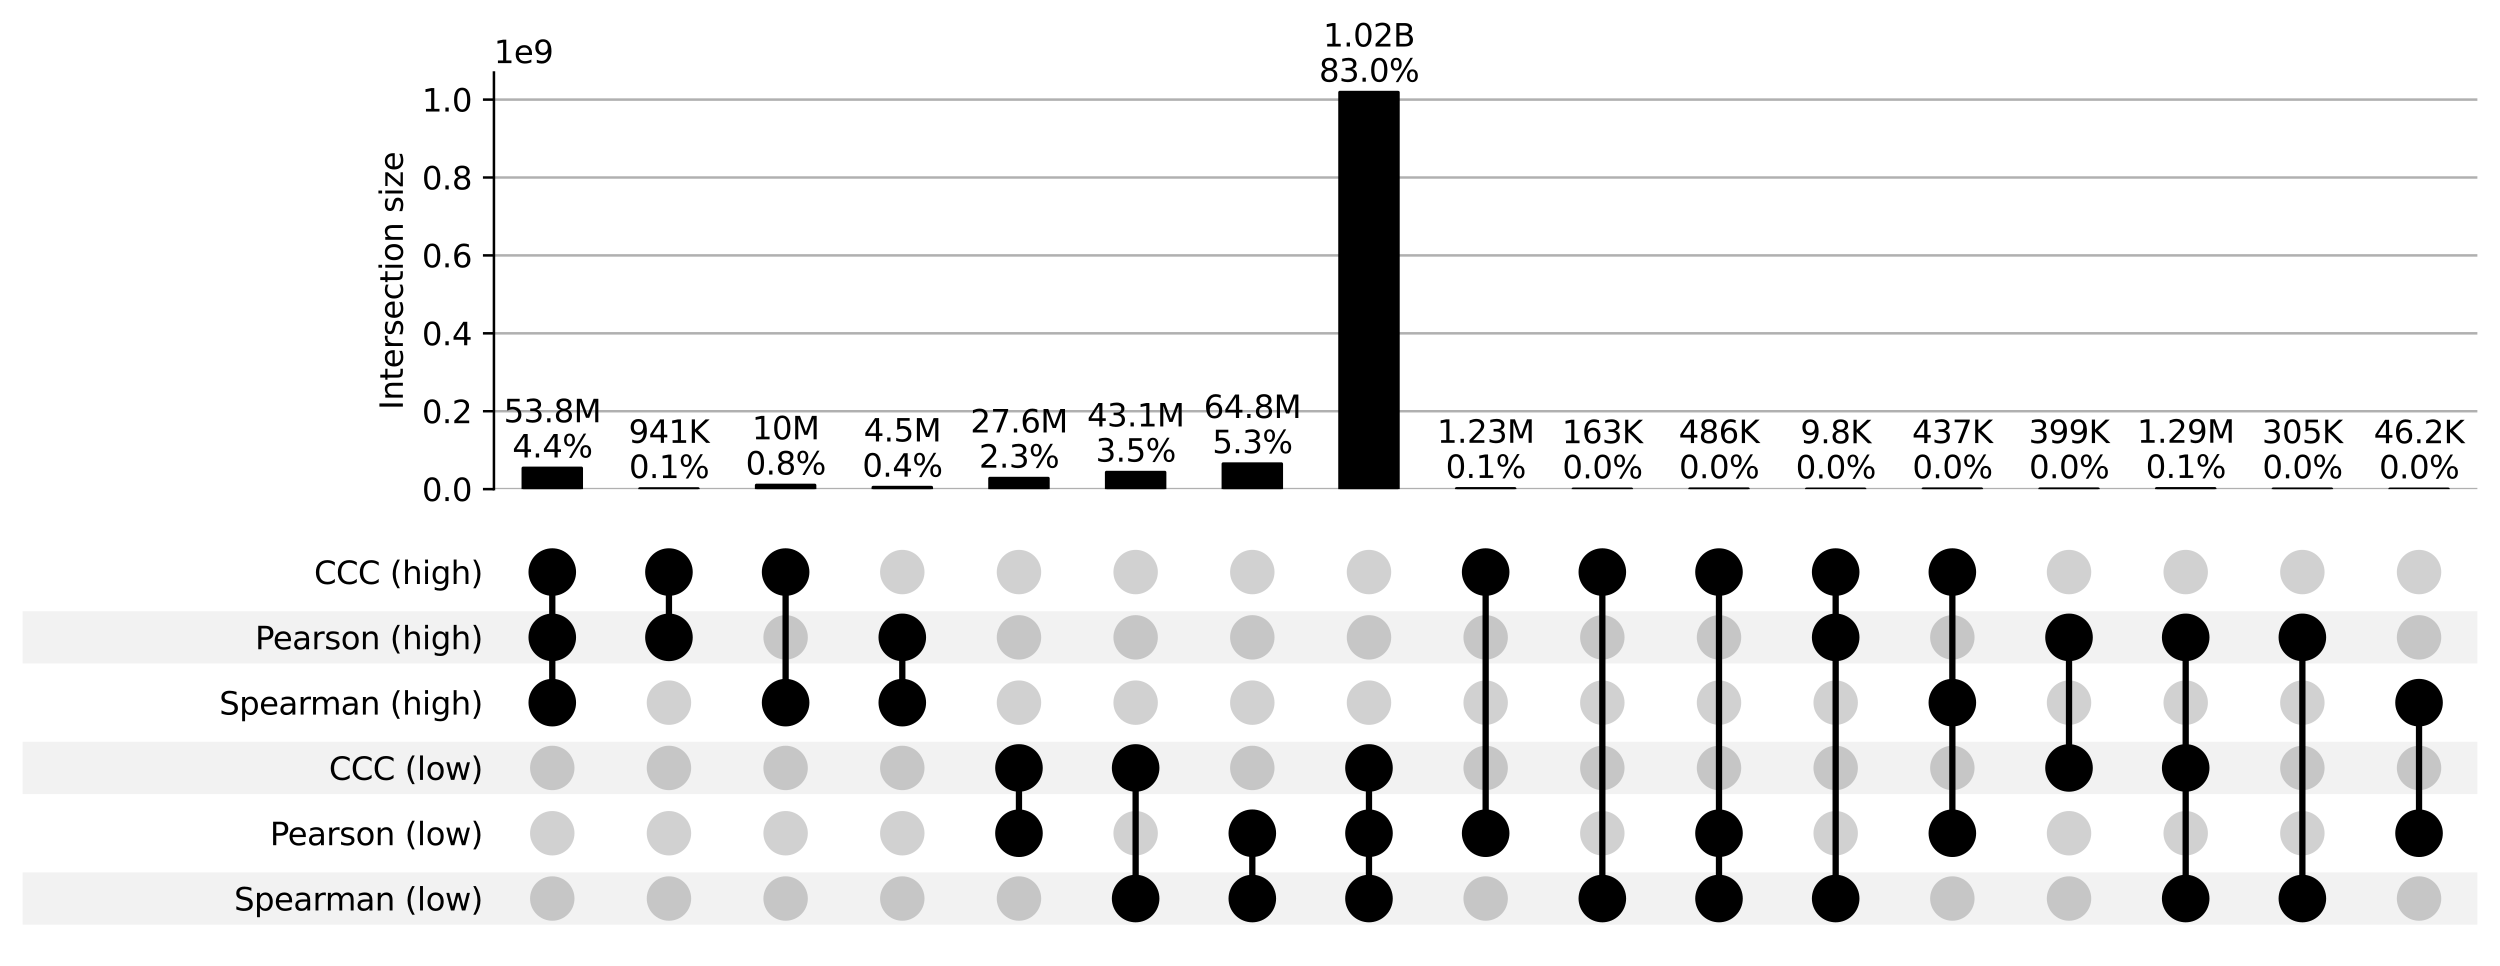 <?xml version="1.0" encoding="utf-8" standalone="no"?>
<!DOCTYPE svg PUBLIC "-//W3C//DTD SVG 1.1//EN"
  "http://www.w3.org/Graphics/SVG/1.1/DTD/svg11.dtd">
<svg xmlns:xlink="http://www.w3.org/1999/xlink" width="795.6pt" height="307.489pt" viewBox="0 0 795.6 307.489" xmlns="http://www.w3.org/2000/svg" version="1.1">
 <defs>
  <style type="text/css">*{stroke-linejoin: round; stroke-linecap: butt}</style>
 </defs>
 <g id="figure_1">
  <g id="patch_1">
   <path d="M 0 307.489 
L 795.6 307.489 
L 795.6 0 
L 0 0 
z
" style="fill: #ffffff"/>
  </g>
  <g id="axes_1">
   <g id="patch_2">
    <path d="M 7.2 294.263 
L 788.4 294.263 
L 788.4 277.639 
L 7.2 277.639 
z
" clip-path="url(#p88cb18440d)" style="fill-opacity: 0.051"/>
   </g>
   <g id="patch_3">
    <path d="M 7.2 273.483 
L 788.4 273.483 
L 788.4 256.859 
L 7.2 256.859 
L 7.2 273.483 
z
" clip-path="url(#p88cb18440d)" style="fill: none"/>
   </g>
   <g id="patch_4">
    <path d="M 7.2 252.703 
L 788.4 252.703 
L 788.4 236.08 
L 7.2 236.08 
z
" clip-path="url(#p88cb18440d)" style="fill-opacity: 0.051"/>
   </g>
   <g id="patch_5">
    <path d="M 7.2 231.924 
L 788.4 231.924 
L 788.4 215.3 
L 7.2 215.3 
L 7.2 231.924 
z
" clip-path="url(#p88cb18440d)" style="fill: none"/>
   </g>
   <g id="patch_6">
    <path d="M 7.2 211.144 
L 788.4 211.144 
L 788.4 194.52 
L 7.2 194.52 
z
" clip-path="url(#p88cb18440d)" style="fill-opacity: 0.051"/>
   </g>
   <g id="patch_7">
    <path d="M 7.2 190.364 
L 788.4 190.364 
L 788.4 173.741 
L 7.2 173.741 
L 7.2 190.364 
z
" clip-path="url(#p88cb18440d)" style="fill: none"/>
   </g>
   <g id="matplotlib.axis_1"/>
   <g id="matplotlib.axis_2">
    <g id="ytick_1"/>
    <g id="ytick_2"/>
    <g id="ytick_3"/>
    <g id="ytick_4"/>
    <g id="ytick_5"/>
    <g id="ytick_6"/>
   </g>
  </g>
  <g id="axes_2">
   <g id="matplotlib.axis_3">
    <g id="ytick_7">
     <g id="line2d_1"/>
     <g id="text_1">
      <!-- Spearman (low) -->
      <g transform="translate(74.514 289.75) scale(0.1 -0.1)">
       <defs>
        <path id="DejaVuSans-53" d="M 3425 4513 
L 3425 3897 
Q 3066 4069 2747 4153 
Q 2428 4238 2131 4238 
Q 1616 4238 1336 4038 
Q 1056 3838 1056 3469 
Q 1056 3159 1242 3001 
Q 1428 2844 1947 2747 
L 2328 2669 
Q 3034 2534 3370 2195 
Q 3706 1856 3706 1288 
Q 3706 609 3251 259 
Q 2797 -91 1919 -91 
Q 1588 -91 1214 -16 
Q 841 59 441 206 
L 441 856 
Q 825 641 1194 531 
Q 1563 422 1919 422 
Q 2459 422 2753 634 
Q 3047 847 3047 1241 
Q 3047 1584 2836 1778 
Q 2625 1972 2144 2069 
L 1759 2144 
Q 1053 2284 737 2584 
Q 422 2884 422 3419 
Q 422 4038 858 4394 
Q 1294 4750 2059 4750 
Q 2388 4750 2728 4690 
Q 3069 4631 3425 4513 
z
" transform="scale(0.016)"/>
        <path id="DejaVuSans-70" d="M 1159 525 
L 1159 -1331 
L 581 -1331 
L 581 3500 
L 1159 3500 
L 1159 2969 
Q 1341 3281 1617 3432 
Q 1894 3584 2278 3584 
Q 2916 3584 3314 3078 
Q 3713 2572 3713 1747 
Q 3713 922 3314 415 
Q 2916 -91 2278 -91 
Q 1894 -91 1617 61 
Q 1341 213 1159 525 
z
M 3116 1747 
Q 3116 2381 2855 2742 
Q 2594 3103 2138 3103 
Q 1681 3103 1420 2742 
Q 1159 2381 1159 1747 
Q 1159 1113 1420 752 
Q 1681 391 2138 391 
Q 2594 391 2855 752 
Q 3116 1113 3116 1747 
z
" transform="scale(0.016)"/>
        <path id="DejaVuSans-65" d="M 3597 1894 
L 3597 1613 
L 953 1613 
Q 991 1019 1311 708 
Q 1631 397 2203 397 
Q 2534 397 2845 478 
Q 3156 559 3463 722 
L 3463 178 
Q 3153 47 2828 -22 
Q 2503 -91 2169 -91 
Q 1331 -91 842 396 
Q 353 884 353 1716 
Q 353 2575 817 3079 
Q 1281 3584 2069 3584 
Q 2775 3584 3186 3129 
Q 3597 2675 3597 1894 
z
M 3022 2063 
Q 3016 2534 2758 2815 
Q 2500 3097 2075 3097 
Q 1594 3097 1305 2825 
Q 1016 2553 972 2059 
L 3022 2063 
z
" transform="scale(0.016)"/>
        <path id="DejaVuSans-61" d="M 2194 1759 
Q 1497 1759 1228 1600 
Q 959 1441 959 1056 
Q 959 750 1161 570 
Q 1363 391 1709 391 
Q 2188 391 2477 730 
Q 2766 1069 2766 1631 
L 2766 1759 
L 2194 1759 
z
M 3341 1997 
L 3341 0 
L 2766 0 
L 2766 531 
Q 2569 213 2275 61 
Q 1981 -91 1556 -91 
Q 1019 -91 701 211 
Q 384 513 384 1019 
Q 384 1609 779 1909 
Q 1175 2209 1959 2209 
L 2766 2209 
L 2766 2266 
Q 2766 2663 2505 2880 
Q 2244 3097 1772 3097 
Q 1472 3097 1187 3025 
Q 903 2953 641 2809 
L 641 3341 
Q 956 3463 1253 3523 
Q 1550 3584 1831 3584 
Q 2591 3584 2966 3190 
Q 3341 2797 3341 1997 
z
" transform="scale(0.016)"/>
        <path id="DejaVuSans-72" d="M 2631 2963 
Q 2534 3019 2420 3045 
Q 2306 3072 2169 3072 
Q 1681 3072 1420 2755 
Q 1159 2438 1159 1844 
L 1159 0 
L 581 0 
L 581 3500 
L 1159 3500 
L 1159 2956 
Q 1341 3275 1631 3429 
Q 1922 3584 2338 3584 
Q 2397 3584 2469 3576 
Q 2541 3569 2628 3553 
L 2631 2963 
z
" transform="scale(0.016)"/>
        <path id="DejaVuSans-6d" d="M 3328 2828 
Q 3544 3216 3844 3400 
Q 4144 3584 4550 3584 
Q 5097 3584 5394 3201 
Q 5691 2819 5691 2113 
L 5691 0 
L 5113 0 
L 5113 2094 
Q 5113 2597 4934 2840 
Q 4756 3084 4391 3084 
Q 3944 3084 3684 2787 
Q 3425 2491 3425 1978 
L 3425 0 
L 2847 0 
L 2847 2094 
Q 2847 2600 2669 2842 
Q 2491 3084 2119 3084 
Q 1678 3084 1418 2786 
Q 1159 2488 1159 1978 
L 1159 0 
L 581 0 
L 581 3500 
L 1159 3500 
L 1159 2956 
Q 1356 3278 1631 3431 
Q 1906 3584 2284 3584 
Q 2666 3584 2933 3390 
Q 3200 3197 3328 2828 
z
" transform="scale(0.016)"/>
        <path id="DejaVuSans-6e" d="M 3513 2113 
L 3513 0 
L 2938 0 
L 2938 2094 
Q 2938 2591 2744 2837 
Q 2550 3084 2163 3084 
Q 1697 3084 1428 2787 
Q 1159 2491 1159 1978 
L 1159 0 
L 581 0 
L 581 3500 
L 1159 3500 
L 1159 2956 
Q 1366 3272 1645 3428 
Q 1925 3584 2291 3584 
Q 2894 3584 3203 3211 
Q 3513 2838 3513 2113 
z
" transform="scale(0.016)"/>
        <path id="DejaVuSans-20" transform="scale(0.016)"/>
        <path id="DejaVuSans-28" d="M 1984 4856 
Q 1566 4138 1362 3434 
Q 1159 2731 1159 2009 
Q 1159 1288 1364 580 
Q 1569 -128 1984 -844 
L 1484 -844 
Q 1016 -109 783 600 
Q 550 1309 550 2009 
Q 550 2706 781 3412 
Q 1013 4119 1484 4856 
L 1984 4856 
z
" transform="scale(0.016)"/>
        <path id="DejaVuSans-6c" d="M 603 4863 
L 1178 4863 
L 1178 0 
L 603 0 
L 603 4863 
z
" transform="scale(0.016)"/>
        <path id="DejaVuSans-6f" d="M 1959 3097 
Q 1497 3097 1228 2736 
Q 959 2375 959 1747 
Q 959 1119 1226 758 
Q 1494 397 1959 397 
Q 2419 397 2687 759 
Q 2956 1122 2956 1747 
Q 2956 2369 2687 2733 
Q 2419 3097 1959 3097 
z
M 1959 3584 
Q 2709 3584 3137 3096 
Q 3566 2609 3566 1747 
Q 3566 888 3137 398 
Q 2709 -91 1959 -91 
Q 1206 -91 779 398 
Q 353 888 353 1747 
Q 353 2609 779 3096 
Q 1206 3584 1959 3584 
z
" transform="scale(0.016)"/>
        <path id="DejaVuSans-77" d="M 269 3500 
L 844 3500 
L 1563 769 
L 2278 3500 
L 2956 3500 
L 3675 769 
L 4391 3500 
L 4966 3500 
L 4050 0 
L 3372 0 
L 2619 2869 
L 1863 0 
L 1184 0 
L 269 3500 
z
" transform="scale(0.016)"/>
        <path id="DejaVuSans-29" d="M 513 4856 
L 1013 4856 
Q 1481 4119 1714 3412 
Q 1947 2706 1947 2009 
Q 1947 1309 1714 600 
Q 1481 -109 1013 -844 
L 513 -844 
Q 928 -128 1133 580 
Q 1338 1288 1338 2009 
Q 1338 2731 1133 3434 
Q 928 4138 513 4856 
z
" transform="scale(0.016)"/>
       </defs>
       <use xlink:href="#DejaVuSans-53"/>
       <use xlink:href="#DejaVuSans-70" transform="translate(63.477 0)"/>
       <use xlink:href="#DejaVuSans-65" transform="translate(126.953 0)"/>
       <use xlink:href="#DejaVuSans-61" transform="translate(188.477 0)"/>
       <use xlink:href="#DejaVuSans-72" transform="translate(249.756 0)"/>
       <use xlink:href="#DejaVuSans-6d" transform="translate(289.119 0)"/>
       <use xlink:href="#DejaVuSans-61" transform="translate(386.531 0)"/>
       <use xlink:href="#DejaVuSans-6e" transform="translate(447.811 0)"/>
       <use xlink:href="#DejaVuSans-20" transform="translate(511.189 0)"/>
       <use xlink:href="#DejaVuSans-28" transform="translate(542.977 0)"/>
       <use xlink:href="#DejaVuSans-6c" transform="translate(581.99 0)"/>
       <use xlink:href="#DejaVuSans-6f" transform="translate(609.773 0)"/>
       <use xlink:href="#DejaVuSans-77" transform="translate(670.955 0)"/>
       <use xlink:href="#DejaVuSans-29" transform="translate(752.742 0)"/>
      </g>
     </g>
    </g>
    <g id="ytick_8">
     <g id="line2d_2"/>
     <g id="text_2">
      <!-- Pearson (low) -->
      <g transform="translate(85.909 268.97) scale(0.1 -0.1)">
       <defs>
        <path id="DejaVuSans-50" d="M 1259 4147 
L 1259 2394 
L 2053 2394 
Q 2494 2394 2734 2622 
Q 2975 2850 2975 3272 
Q 2975 3691 2734 3919 
Q 2494 4147 2053 4147 
L 1259 4147 
z
M 628 4666 
L 2053 4666 
Q 2838 4666 3239 4311 
Q 3641 3956 3641 3272 
Q 3641 2581 3239 2228 
Q 2838 1875 2053 1875 
L 1259 1875 
L 1259 0 
L 628 0 
L 628 4666 
z
" transform="scale(0.016)"/>
        <path id="DejaVuSans-73" d="M 2834 3397 
L 2834 2853 
Q 2591 2978 2328 3040 
Q 2066 3103 1784 3103 
Q 1356 3103 1142 2972 
Q 928 2841 928 2578 
Q 928 2378 1081 2264 
Q 1234 2150 1697 2047 
L 1894 2003 
Q 2506 1872 2764 1633 
Q 3022 1394 3022 966 
Q 3022 478 2636 193 
Q 2250 -91 1575 -91 
Q 1294 -91 989 -36 
Q 684 19 347 128 
L 347 722 
Q 666 556 975 473 
Q 1284 391 1588 391 
Q 1994 391 2212 530 
Q 2431 669 2431 922 
Q 2431 1156 2273 1281 
Q 2116 1406 1581 1522 
L 1381 1569 
Q 847 1681 609 1914 
Q 372 2147 372 2553 
Q 372 3047 722 3315 
Q 1072 3584 1716 3584 
Q 2034 3584 2315 3537 
Q 2597 3491 2834 3397 
z
" transform="scale(0.016)"/>
       </defs>
       <use xlink:href="#DejaVuSans-50"/>
       <use xlink:href="#DejaVuSans-65" transform="translate(56.678 0)"/>
       <use xlink:href="#DejaVuSans-61" transform="translate(118.201 0)"/>
       <use xlink:href="#DejaVuSans-72" transform="translate(179.48 0)"/>
       <use xlink:href="#DejaVuSans-73" transform="translate(220.594 0)"/>
       <use xlink:href="#DejaVuSans-6f" transform="translate(272.693 0)"/>
       <use xlink:href="#DejaVuSans-6e" transform="translate(333.875 0)"/>
       <use xlink:href="#DejaVuSans-20" transform="translate(397.254 0)"/>
       <use xlink:href="#DejaVuSans-28" transform="translate(429.041 0)"/>
       <use xlink:href="#DejaVuSans-6c" transform="translate(468.055 0)"/>
       <use xlink:href="#DejaVuSans-6f" transform="translate(495.838 0)"/>
       <use xlink:href="#DejaVuSans-77" transform="translate(557.02 0)"/>
       <use xlink:href="#DejaVuSans-29" transform="translate(638.807 0)"/>
      </g>
     </g>
    </g>
    <g id="ytick_9">
     <g id="line2d_3"/>
     <g id="text_3">
      <!-- CCC (low) -->
      <g transform="translate(104.686 248.191) scale(0.1 -0.1)">
       <defs>
        <path id="DejaVuSans-43" d="M 4122 4306 
L 4122 3641 
Q 3803 3938 3442 4084 
Q 3081 4231 2675 4231 
Q 1875 4231 1450 3742 
Q 1025 3253 1025 2328 
Q 1025 1406 1450 917 
Q 1875 428 2675 428 
Q 3081 428 3442 575 
Q 3803 722 4122 1019 
L 4122 359 
Q 3791 134 3420 21 
Q 3050 -91 2638 -91 
Q 1578 -91 968 557 
Q 359 1206 359 2328 
Q 359 3453 968 4101 
Q 1578 4750 2638 4750 
Q 3056 4750 3426 4639 
Q 3797 4528 4122 4306 
z
" transform="scale(0.016)"/>
       </defs>
       <use xlink:href="#DejaVuSans-43"/>
       <use xlink:href="#DejaVuSans-43" transform="translate(69.824 0)"/>
       <use xlink:href="#DejaVuSans-43" transform="translate(139.648 0)"/>
       <use xlink:href="#DejaVuSans-20" transform="translate(209.473 0)"/>
       <use xlink:href="#DejaVuSans-28" transform="translate(241.26 0)"/>
       <use xlink:href="#DejaVuSans-6c" transform="translate(280.273 0)"/>
       <use xlink:href="#DejaVuSans-6f" transform="translate(308.057 0)"/>
       <use xlink:href="#DejaVuSans-77" transform="translate(369.238 0)"/>
       <use xlink:href="#DejaVuSans-29" transform="translate(451.025 0)"/>
      </g>
     </g>
    </g>
    <g id="ytick_10">
     <g id="line2d_4"/>
     <g id="text_4">
      <!-- Spearman (high) -->
      <g transform="translate(69.787 227.411) scale(0.1 -0.1)">
       <defs>
        <path id="DejaVuSans-68" d="M 3513 2113 
L 3513 0 
L 2938 0 
L 2938 2094 
Q 2938 2591 2744 2837 
Q 2550 3084 2163 3084 
Q 1697 3084 1428 2787 
Q 1159 2491 1159 1978 
L 1159 0 
L 581 0 
L 581 4863 
L 1159 4863 
L 1159 2956 
Q 1366 3272 1645 3428 
Q 1925 3584 2291 3584 
Q 2894 3584 3203 3211 
Q 3513 2838 3513 2113 
z
" transform="scale(0.016)"/>
        <path id="DejaVuSans-69" d="M 603 3500 
L 1178 3500 
L 1178 0 
L 603 0 
L 603 3500 
z
M 603 4863 
L 1178 4863 
L 1178 4134 
L 603 4134 
L 603 4863 
z
" transform="scale(0.016)"/>
        <path id="DejaVuSans-67" d="M 2906 1791 
Q 2906 2416 2648 2759 
Q 2391 3103 1925 3103 
Q 1463 3103 1205 2759 
Q 947 2416 947 1791 
Q 947 1169 1205 825 
Q 1463 481 1925 481 
Q 2391 481 2648 825 
Q 2906 1169 2906 1791 
z
M 3481 434 
Q 3481 -459 3084 -895 
Q 2688 -1331 1869 -1331 
Q 1566 -1331 1297 -1286 
Q 1028 -1241 775 -1147 
L 775 -588 
Q 1028 -725 1275 -790 
Q 1522 -856 1778 -856 
Q 2344 -856 2625 -561 
Q 2906 -266 2906 331 
L 2906 616 
Q 2728 306 2450 153 
Q 2172 0 1784 0 
Q 1141 0 747 490 
Q 353 981 353 1791 
Q 353 2603 747 3093 
Q 1141 3584 1784 3584 
Q 2172 3584 2450 3431 
Q 2728 3278 2906 2969 
L 2906 3500 
L 3481 3500 
L 3481 434 
z
" transform="scale(0.016)"/>
       </defs>
       <use xlink:href="#DejaVuSans-53"/>
       <use xlink:href="#DejaVuSans-70" transform="translate(63.477 0)"/>
       <use xlink:href="#DejaVuSans-65" transform="translate(126.953 0)"/>
       <use xlink:href="#DejaVuSans-61" transform="translate(188.477 0)"/>
       <use xlink:href="#DejaVuSans-72" transform="translate(249.756 0)"/>
       <use xlink:href="#DejaVuSans-6d" transform="translate(289.119 0)"/>
       <use xlink:href="#DejaVuSans-61" transform="translate(386.531 0)"/>
       <use xlink:href="#DejaVuSans-6e" transform="translate(447.811 0)"/>
       <use xlink:href="#DejaVuSans-20" transform="translate(511.189 0)"/>
       <use xlink:href="#DejaVuSans-28" transform="translate(542.977 0)"/>
       <use xlink:href="#DejaVuSans-68" transform="translate(581.99 0)"/>
       <use xlink:href="#DejaVuSans-69" transform="translate(645.369 0)"/>
       <use xlink:href="#DejaVuSans-67" transform="translate(673.152 0)"/>
       <use xlink:href="#DejaVuSans-68" transform="translate(736.629 0)"/>
       <use xlink:href="#DejaVuSans-29" transform="translate(800.008 0)"/>
      </g>
     </g>
    </g>
    <g id="ytick_11">
     <g id="line2d_5"/>
     <g id="text_5">
      <!-- Pearson (high) -->
      <g transform="translate(81.183 206.631) scale(0.1 -0.1)">
       <use xlink:href="#DejaVuSans-50"/>
       <use xlink:href="#DejaVuSans-65" transform="translate(56.678 0)"/>
       <use xlink:href="#DejaVuSans-61" transform="translate(118.201 0)"/>
       <use xlink:href="#DejaVuSans-72" transform="translate(179.48 0)"/>
       <use xlink:href="#DejaVuSans-73" transform="translate(220.594 0)"/>
       <use xlink:href="#DejaVuSans-6f" transform="translate(272.693 0)"/>
       <use xlink:href="#DejaVuSans-6e" transform="translate(333.875 0)"/>
       <use xlink:href="#DejaVuSans-20" transform="translate(397.254 0)"/>
       <use xlink:href="#DejaVuSans-28" transform="translate(429.041 0)"/>
       <use xlink:href="#DejaVuSans-68" transform="translate(468.055 0)"/>
       <use xlink:href="#DejaVuSans-69" transform="translate(531.434 0)"/>
       <use xlink:href="#DejaVuSans-67" transform="translate(559.217 0)"/>
       <use xlink:href="#DejaVuSans-68" transform="translate(622.693 0)"/>
       <use xlink:href="#DejaVuSans-29" transform="translate(686.072 0)"/>
      </g>
     </g>
    </g>
    <g id="ytick_12">
     <g id="line2d_6"/>
     <g id="text_6">
      <!-- CCC (high) -->
      <g transform="translate(99.959 185.852) scale(0.1 -0.1)">
       <use xlink:href="#DejaVuSans-43"/>
       <use xlink:href="#DejaVuSans-43" transform="translate(69.824 0)"/>
       <use xlink:href="#DejaVuSans-43" transform="translate(139.648 0)"/>
       <use xlink:href="#DejaVuSans-20" transform="translate(209.473 0)"/>
       <use xlink:href="#DejaVuSans-28" transform="translate(241.26 0)"/>
       <use xlink:href="#DejaVuSans-68" transform="translate(280.273 0)"/>
       <use xlink:href="#DejaVuSans-69" transform="translate(343.652 0)"/>
       <use xlink:href="#DejaVuSans-67" transform="translate(371.436 0)"/>
       <use xlink:href="#DejaVuSans-68" transform="translate(434.912 0)"/>
       <use xlink:href="#DejaVuSans-29" transform="translate(498.291 0)"/>
      </g>
     </g>
    </g>
   </g>
   <g id="LineCollection_1">
    <path d="M 175.755 223.612 
L 175.755 182.053 
" clip-path="url(#p9d75d73fdd)" style="fill: none; stroke: #000000; stroke-width: 2"/>
    <path d="M 212.885 202.832 
L 212.885 182.053 
" clip-path="url(#p9d75d73fdd)" style="fill: none; stroke: #000000; stroke-width: 2"/>
    <path d="M 250.015 223.612 
L 250.015 182.053 
" clip-path="url(#p9d75d73fdd)" style="fill: none; stroke: #000000; stroke-width: 2"/>
    <path d="M 287.145 223.612 
L 287.145 202.832 
" clip-path="url(#p9d75d73fdd)" style="fill: none; stroke: #000000; stroke-width: 2"/>
    <path d="M 324.275 265.171 
L 324.275 244.391 
" clip-path="url(#p9d75d73fdd)" style="fill: none; stroke: #000000; stroke-width: 2"/>
    <path d="M 361.405 285.951 
L 361.405 244.391 
" clip-path="url(#p9d75d73fdd)" style="fill: none; stroke: #000000; stroke-width: 2"/>
    <path d="M 398.535 285.951 
L 398.535 265.171 
" clip-path="url(#p9d75d73fdd)" style="fill: none; stroke: #000000; stroke-width: 2"/>
    <path d="M 435.665 285.951 
L 435.665 244.391 
" clip-path="url(#p9d75d73fdd)" style="fill: none; stroke: #000000; stroke-width: 2"/>
    <path d="M 472.795 265.171 
L 472.795 182.053 
" clip-path="url(#p9d75d73fdd)" style="fill: none; stroke: #000000; stroke-width: 2"/>
    <path d="M 509.925 285.951 
L 509.925 182.053 
" clip-path="url(#p9d75d73fdd)" style="fill: none; stroke: #000000; stroke-width: 2"/>
    <path d="M 547.055 285.951 
L 547.055 182.053 
" clip-path="url(#p9d75d73fdd)" style="fill: none; stroke: #000000; stroke-width: 2"/>
    <path d="M 584.185 285.951 
L 584.185 182.053 
" clip-path="url(#p9d75d73fdd)" style="fill: none; stroke: #000000; stroke-width: 2"/>
    <path d="M 621.315 265.171 
L 621.315 182.053 
" clip-path="url(#p9d75d73fdd)" style="fill: none; stroke: #000000; stroke-width: 2"/>
    <path d="M 658.445 244.391 
L 658.445 202.832 
" clip-path="url(#p9d75d73fdd)" style="fill: none; stroke: #000000; stroke-width: 2"/>
    <path d="M 695.575 285.951 
L 695.575 202.832 
" clip-path="url(#p9d75d73fdd)" style="fill: none; stroke: #000000; stroke-width: 2"/>
    <path d="M 732.705 285.951 
L 732.705 202.832 
" clip-path="url(#p9d75d73fdd)" style="fill: none; stroke: #000000; stroke-width: 2"/>
    <path d="M 769.835 265.171 
L 769.835 223.612 
" clip-path="url(#p9d75d73fdd)" style="fill: none; stroke: #000000; stroke-width: 2"/>
   </g>
   <g id="PathCollection_1">
    <defs>
     <path id="C0_0_cdfba2b787" d="M 0 7.071 
C 1.875 7.071 3.674 6.326 5 5 
C 6.326 3.674 7.071 1.875 7.071 -0 
C 7.071 -1.875 6.326 -3.674 5 -5 
C 3.674 -6.326 1.875 -7.071 0 -7.071 
C -1.875 -7.071 -3.674 -6.326 -5 -5 
C -6.326 -3.674 -7.071 -1.875 -7.071 0 
C -7.071 1.875 -6.326 3.674 -5 5 
C -3.674 6.326 -1.875 7.071 0 7.071 
z
"/>
    </defs>
    <g clip-path="url(#p9d75d73fdd)">
     <use xlink:href="#C0_0_cdfba2b787" x="175.755" y="285.951" style="fill-opacity: 0.18"/>
    </g>
    <g clip-path="url(#p9d75d73fdd)">
     <use xlink:href="#C0_0_cdfba2b787" x="175.755" y="265.171" style="fill-opacity: 0.18"/>
    </g>
    <g clip-path="url(#p9d75d73fdd)">
     <use xlink:href="#C0_0_cdfba2b787" x="175.755" y="244.391" style="fill-opacity: 0.18"/>
    </g>
    <g clip-path="url(#p9d75d73fdd)">
     <use xlink:href="#C0_0_cdfba2b787" x="175.755" y="223.612" style="stroke: #000000"/>
    </g>
    <g clip-path="url(#p9d75d73fdd)">
     <use xlink:href="#C0_0_cdfba2b787" x="175.755" y="202.832" style="stroke: #000000"/>
    </g>
    <g clip-path="url(#p9d75d73fdd)">
     <use xlink:href="#C0_0_cdfba2b787" x="175.755" y="182.053" style="stroke: #000000"/>
    </g>
    <g clip-path="url(#p9d75d73fdd)">
     <use xlink:href="#C0_0_cdfba2b787" x="212.885" y="285.951" style="fill-opacity: 0.18"/>
    </g>
    <g clip-path="url(#p9d75d73fdd)">
     <use xlink:href="#C0_0_cdfba2b787" x="212.885" y="265.171" style="fill-opacity: 0.18"/>
    </g>
    <g clip-path="url(#p9d75d73fdd)">
     <use xlink:href="#C0_0_cdfba2b787" x="212.885" y="244.391" style="fill-opacity: 0.18"/>
    </g>
    <g clip-path="url(#p9d75d73fdd)">
     <use xlink:href="#C0_0_cdfba2b787" x="212.885" y="223.612" style="fill-opacity: 0.18"/>
    </g>
    <g clip-path="url(#p9d75d73fdd)">
     <use xlink:href="#C0_0_cdfba2b787" x="212.885" y="202.832" style="stroke: #000000"/>
    </g>
    <g clip-path="url(#p9d75d73fdd)">
     <use xlink:href="#C0_0_cdfba2b787" x="212.885" y="182.053" style="stroke: #000000"/>
    </g>
    <g clip-path="url(#p9d75d73fdd)">
     <use xlink:href="#C0_0_cdfba2b787" x="250.015" y="285.951" style="fill-opacity: 0.18"/>
    </g>
    <g clip-path="url(#p9d75d73fdd)">
     <use xlink:href="#C0_0_cdfba2b787" x="250.015" y="265.171" style="fill-opacity: 0.18"/>
    </g>
    <g clip-path="url(#p9d75d73fdd)">
     <use xlink:href="#C0_0_cdfba2b787" x="250.015" y="244.391" style="fill-opacity: 0.18"/>
    </g>
    <g clip-path="url(#p9d75d73fdd)">
     <use xlink:href="#C0_0_cdfba2b787" x="250.015" y="223.612" style="stroke: #000000"/>
    </g>
    <g clip-path="url(#p9d75d73fdd)">
     <use xlink:href="#C0_0_cdfba2b787" x="250.015" y="202.832" style="fill-opacity: 0.18"/>
    </g>
    <g clip-path="url(#p9d75d73fdd)">
     <use xlink:href="#C0_0_cdfba2b787" x="250.015" y="182.053" style="stroke: #000000"/>
    </g>
    <g clip-path="url(#p9d75d73fdd)">
     <use xlink:href="#C0_0_cdfba2b787" x="287.145" y="285.951" style="fill-opacity: 0.18"/>
    </g>
    <g clip-path="url(#p9d75d73fdd)">
     <use xlink:href="#C0_0_cdfba2b787" x="287.145" y="265.171" style="fill-opacity: 0.18"/>
    </g>
    <g clip-path="url(#p9d75d73fdd)">
     <use xlink:href="#C0_0_cdfba2b787" x="287.145" y="244.391" style="fill-opacity: 0.18"/>
    </g>
    <g clip-path="url(#p9d75d73fdd)">
     <use xlink:href="#C0_0_cdfba2b787" x="287.145" y="223.612" style="stroke: #000000"/>
    </g>
    <g clip-path="url(#p9d75d73fdd)">
     <use xlink:href="#C0_0_cdfba2b787" x="287.145" y="202.832" style="stroke: #000000"/>
    </g>
    <g clip-path="url(#p9d75d73fdd)">
     <use xlink:href="#C0_0_cdfba2b787" x="287.145" y="182.053" style="fill-opacity: 0.18"/>
    </g>
    <g clip-path="url(#p9d75d73fdd)">
     <use xlink:href="#C0_0_cdfba2b787" x="324.275" y="285.951" style="fill-opacity: 0.18"/>
    </g>
    <g clip-path="url(#p9d75d73fdd)">
     <use xlink:href="#C0_0_cdfba2b787" x="324.275" y="265.171" style="stroke: #000000"/>
    </g>
    <g clip-path="url(#p9d75d73fdd)">
     <use xlink:href="#C0_0_cdfba2b787" x="324.275" y="244.391" style="stroke: #000000"/>
    </g>
    <g clip-path="url(#p9d75d73fdd)">
     <use xlink:href="#C0_0_cdfba2b787" x="324.275" y="223.612" style="fill-opacity: 0.18"/>
    </g>
    <g clip-path="url(#p9d75d73fdd)">
     <use xlink:href="#C0_0_cdfba2b787" x="324.275" y="202.832" style="fill-opacity: 0.18"/>
    </g>
    <g clip-path="url(#p9d75d73fdd)">
     <use xlink:href="#C0_0_cdfba2b787" x="324.275" y="182.053" style="fill-opacity: 0.18"/>
    </g>
    <g clip-path="url(#p9d75d73fdd)">
     <use xlink:href="#C0_0_cdfba2b787" x="361.405" y="285.951" style="stroke: #000000"/>
    </g>
    <g clip-path="url(#p9d75d73fdd)">
     <use xlink:href="#C0_0_cdfba2b787" x="361.405" y="265.171" style="fill-opacity: 0.18"/>
    </g>
    <g clip-path="url(#p9d75d73fdd)">
     <use xlink:href="#C0_0_cdfba2b787" x="361.405" y="244.391" style="stroke: #000000"/>
    </g>
    <g clip-path="url(#p9d75d73fdd)">
     <use xlink:href="#C0_0_cdfba2b787" x="361.405" y="223.612" style="fill-opacity: 0.18"/>
    </g>
    <g clip-path="url(#p9d75d73fdd)">
     <use xlink:href="#C0_0_cdfba2b787" x="361.405" y="202.832" style="fill-opacity: 0.18"/>
    </g>
    <g clip-path="url(#p9d75d73fdd)">
     <use xlink:href="#C0_0_cdfba2b787" x="361.405" y="182.053" style="fill-opacity: 0.18"/>
    </g>
    <g clip-path="url(#p9d75d73fdd)">
     <use xlink:href="#C0_0_cdfba2b787" x="398.535" y="285.951" style="stroke: #000000"/>
    </g>
    <g clip-path="url(#p9d75d73fdd)">
     <use xlink:href="#C0_0_cdfba2b787" x="398.535" y="265.171" style="stroke: #000000"/>
    </g>
    <g clip-path="url(#p9d75d73fdd)">
     <use xlink:href="#C0_0_cdfba2b787" x="398.535" y="244.391" style="fill-opacity: 0.18"/>
    </g>
    <g clip-path="url(#p9d75d73fdd)">
     <use xlink:href="#C0_0_cdfba2b787" x="398.535" y="223.612" style="fill-opacity: 0.18"/>
    </g>
    <g clip-path="url(#p9d75d73fdd)">
     <use xlink:href="#C0_0_cdfba2b787" x="398.535" y="202.832" style="fill-opacity: 0.18"/>
    </g>
    <g clip-path="url(#p9d75d73fdd)">
     <use xlink:href="#C0_0_cdfba2b787" x="398.535" y="182.053" style="fill-opacity: 0.18"/>
    </g>
    <g clip-path="url(#p9d75d73fdd)">
     <use xlink:href="#C0_0_cdfba2b787" x="435.665" y="285.951" style="stroke: #000000"/>
    </g>
    <g clip-path="url(#p9d75d73fdd)">
     <use xlink:href="#C0_0_cdfba2b787" x="435.665" y="265.171" style="stroke: #000000"/>
    </g>
    <g clip-path="url(#p9d75d73fdd)">
     <use xlink:href="#C0_0_cdfba2b787" x="435.665" y="244.391" style="stroke: #000000"/>
    </g>
    <g clip-path="url(#p9d75d73fdd)">
     <use xlink:href="#C0_0_cdfba2b787" x="435.665" y="223.612" style="fill-opacity: 0.18"/>
    </g>
    <g clip-path="url(#p9d75d73fdd)">
     <use xlink:href="#C0_0_cdfba2b787" x="435.665" y="202.832" style="fill-opacity: 0.18"/>
    </g>
    <g clip-path="url(#p9d75d73fdd)">
     <use xlink:href="#C0_0_cdfba2b787" x="435.665" y="182.053" style="fill-opacity: 0.18"/>
    </g>
    <g clip-path="url(#p9d75d73fdd)">
     <use xlink:href="#C0_0_cdfba2b787" x="472.795" y="285.951" style="fill-opacity: 0.18"/>
    </g>
    <g clip-path="url(#p9d75d73fdd)">
     <use xlink:href="#C0_0_cdfba2b787" x="472.795" y="265.171" style="stroke: #000000"/>
    </g>
    <g clip-path="url(#p9d75d73fdd)">
     <use xlink:href="#C0_0_cdfba2b787" x="472.795" y="244.391" style="fill-opacity: 0.18"/>
    </g>
    <g clip-path="url(#p9d75d73fdd)">
     <use xlink:href="#C0_0_cdfba2b787" x="472.795" y="223.612" style="fill-opacity: 0.18"/>
    </g>
    <g clip-path="url(#p9d75d73fdd)">
     <use xlink:href="#C0_0_cdfba2b787" x="472.795" y="202.832" style="fill-opacity: 0.18"/>
    </g>
    <g clip-path="url(#p9d75d73fdd)">
     <use xlink:href="#C0_0_cdfba2b787" x="472.795" y="182.053" style="stroke: #000000"/>
    </g>
    <g clip-path="url(#p9d75d73fdd)">
     <use xlink:href="#C0_0_cdfba2b787" x="509.925" y="285.951" style="stroke: #000000"/>
    </g>
    <g clip-path="url(#p9d75d73fdd)">
     <use xlink:href="#C0_0_cdfba2b787" x="509.925" y="265.171" style="fill-opacity: 0.18"/>
    </g>
    <g clip-path="url(#p9d75d73fdd)">
     <use xlink:href="#C0_0_cdfba2b787" x="509.925" y="244.391" style="fill-opacity: 0.18"/>
    </g>
    <g clip-path="url(#p9d75d73fdd)">
     <use xlink:href="#C0_0_cdfba2b787" x="509.925" y="223.612" style="fill-opacity: 0.18"/>
    </g>
    <g clip-path="url(#p9d75d73fdd)">
     <use xlink:href="#C0_0_cdfba2b787" x="509.925" y="202.832" style="fill-opacity: 0.18"/>
    </g>
    <g clip-path="url(#p9d75d73fdd)">
     <use xlink:href="#C0_0_cdfba2b787" x="509.925" y="182.053" style="stroke: #000000"/>
    </g>
    <g clip-path="url(#p9d75d73fdd)">
     <use xlink:href="#C0_0_cdfba2b787" x="547.055" y="285.951" style="stroke: #000000"/>
    </g>
    <g clip-path="url(#p9d75d73fdd)">
     <use xlink:href="#C0_0_cdfba2b787" x="547.055" y="265.171" style="stroke: #000000"/>
    </g>
    <g clip-path="url(#p9d75d73fdd)">
     <use xlink:href="#C0_0_cdfba2b787" x="547.055" y="244.391" style="fill-opacity: 0.18"/>
    </g>
    <g clip-path="url(#p9d75d73fdd)">
     <use xlink:href="#C0_0_cdfba2b787" x="547.055" y="223.612" style="fill-opacity: 0.18"/>
    </g>
    <g clip-path="url(#p9d75d73fdd)">
     <use xlink:href="#C0_0_cdfba2b787" x="547.055" y="202.832" style="fill-opacity: 0.18"/>
    </g>
    <g clip-path="url(#p9d75d73fdd)">
     <use xlink:href="#C0_0_cdfba2b787" x="547.055" y="182.053" style="stroke: #000000"/>
    </g>
    <g clip-path="url(#p9d75d73fdd)">
     <use xlink:href="#C0_0_cdfba2b787" x="584.185" y="285.951" style="stroke: #000000"/>
    </g>
    <g clip-path="url(#p9d75d73fdd)">
     <use xlink:href="#C0_0_cdfba2b787" x="584.185" y="265.171" style="fill-opacity: 0.18"/>
    </g>
    <g clip-path="url(#p9d75d73fdd)">
     <use xlink:href="#C0_0_cdfba2b787" x="584.185" y="244.391" style="fill-opacity: 0.18"/>
    </g>
    <g clip-path="url(#p9d75d73fdd)">
     <use xlink:href="#C0_0_cdfba2b787" x="584.185" y="223.612" style="fill-opacity: 0.18"/>
    </g>
    <g clip-path="url(#p9d75d73fdd)">
     <use xlink:href="#C0_0_cdfba2b787" x="584.185" y="202.832" style="stroke: #000000"/>
    </g>
    <g clip-path="url(#p9d75d73fdd)">
     <use xlink:href="#C0_0_cdfba2b787" x="584.185" y="182.053" style="stroke: #000000"/>
    </g>
    <g clip-path="url(#p9d75d73fdd)">
     <use xlink:href="#C0_0_cdfba2b787" x="621.315" y="285.951" style="fill-opacity: 0.18"/>
    </g>
    <g clip-path="url(#p9d75d73fdd)">
     <use xlink:href="#C0_0_cdfba2b787" x="621.315" y="265.171" style="stroke: #000000"/>
    </g>
    <g clip-path="url(#p9d75d73fdd)">
     <use xlink:href="#C0_0_cdfba2b787" x="621.315" y="244.391" style="fill-opacity: 0.18"/>
    </g>
    <g clip-path="url(#p9d75d73fdd)">
     <use xlink:href="#C0_0_cdfba2b787" x="621.315" y="223.612" style="stroke: #000000"/>
    </g>
    <g clip-path="url(#p9d75d73fdd)">
     <use xlink:href="#C0_0_cdfba2b787" x="621.315" y="202.832" style="fill-opacity: 0.18"/>
    </g>
    <g clip-path="url(#p9d75d73fdd)">
     <use xlink:href="#C0_0_cdfba2b787" x="621.315" y="182.053" style="stroke: #000000"/>
    </g>
    <g clip-path="url(#p9d75d73fdd)">
     <use xlink:href="#C0_0_cdfba2b787" x="658.445" y="285.951" style="fill-opacity: 0.18"/>
    </g>
    <g clip-path="url(#p9d75d73fdd)">
     <use xlink:href="#C0_0_cdfba2b787" x="658.445" y="265.171" style="fill-opacity: 0.18"/>
    </g>
    <g clip-path="url(#p9d75d73fdd)">
     <use xlink:href="#C0_0_cdfba2b787" x="658.445" y="244.391" style="stroke: #000000"/>
    </g>
    <g clip-path="url(#p9d75d73fdd)">
     <use xlink:href="#C0_0_cdfba2b787" x="658.445" y="223.612" style="fill-opacity: 0.18"/>
    </g>
    <g clip-path="url(#p9d75d73fdd)">
     <use xlink:href="#C0_0_cdfba2b787" x="658.445" y="202.832" style="stroke: #000000"/>
    </g>
    <g clip-path="url(#p9d75d73fdd)">
     <use xlink:href="#C0_0_cdfba2b787" x="658.445" y="182.053" style="fill-opacity: 0.18"/>
    </g>
    <g clip-path="url(#p9d75d73fdd)">
     <use xlink:href="#C0_0_cdfba2b787" x="695.575" y="285.951" style="stroke: #000000"/>
    </g>
    <g clip-path="url(#p9d75d73fdd)">
     <use xlink:href="#C0_0_cdfba2b787" x="695.575" y="265.171" style="fill-opacity: 0.18"/>
    </g>
    <g clip-path="url(#p9d75d73fdd)">
     <use xlink:href="#C0_0_cdfba2b787" x="695.575" y="244.391" style="stroke: #000000"/>
    </g>
    <g clip-path="url(#p9d75d73fdd)">
     <use xlink:href="#C0_0_cdfba2b787" x="695.575" y="223.612" style="fill-opacity: 0.18"/>
    </g>
    <g clip-path="url(#p9d75d73fdd)">
     <use xlink:href="#C0_0_cdfba2b787" x="695.575" y="202.832" style="stroke: #000000"/>
    </g>
    <g clip-path="url(#p9d75d73fdd)">
     <use xlink:href="#C0_0_cdfba2b787" x="695.575" y="182.053" style="fill-opacity: 0.18"/>
    </g>
    <g clip-path="url(#p9d75d73fdd)">
     <use xlink:href="#C0_0_cdfba2b787" x="732.705" y="285.951" style="stroke: #000000"/>
    </g>
    <g clip-path="url(#p9d75d73fdd)">
     <use xlink:href="#C0_0_cdfba2b787" x="732.705" y="265.171" style="fill-opacity: 0.18"/>
    </g>
    <g clip-path="url(#p9d75d73fdd)">
     <use xlink:href="#C0_0_cdfba2b787" x="732.705" y="244.391" style="fill-opacity: 0.18"/>
    </g>
    <g clip-path="url(#p9d75d73fdd)">
     <use xlink:href="#C0_0_cdfba2b787" x="732.705" y="223.612" style="fill-opacity: 0.18"/>
    </g>
    <g clip-path="url(#p9d75d73fdd)">
     <use xlink:href="#C0_0_cdfba2b787" x="732.705" y="202.832" style="stroke: #000000"/>
    </g>
    <g clip-path="url(#p9d75d73fdd)">
     <use xlink:href="#C0_0_cdfba2b787" x="732.705" y="182.053" style="fill-opacity: 0.18"/>
    </g>
    <g clip-path="url(#p9d75d73fdd)">
     <use xlink:href="#C0_0_cdfba2b787" x="769.835" y="285.951" style="fill-opacity: 0.18"/>
    </g>
    <g clip-path="url(#p9d75d73fdd)">
     <use xlink:href="#C0_0_cdfba2b787" x="769.835" y="265.171" style="stroke: #000000"/>
    </g>
    <g clip-path="url(#p9d75d73fdd)">
     <use xlink:href="#C0_0_cdfba2b787" x="769.835" y="244.391" style="fill-opacity: 0.18"/>
    </g>
    <g clip-path="url(#p9d75d73fdd)">
     <use xlink:href="#C0_0_cdfba2b787" x="769.835" y="223.612" style="stroke: #000000"/>
    </g>
    <g clip-path="url(#p9d75d73fdd)">
     <use xlink:href="#C0_0_cdfba2b787" x="769.835" y="202.832" style="fill-opacity: 0.18"/>
    </g>
    <g clip-path="url(#p9d75d73fdd)">
     <use xlink:href="#C0_0_cdfba2b787" x="769.835" y="182.053" style="fill-opacity: 0.18"/>
    </g>
   </g>
  </g>
  <g id="axes_3">
   <g id="patch_8">
    <path d="M 157.19 155.663 
L 788.4 155.663 
L 788.4 23.089 
L 157.19 23.089 
z
" style="fill: #ffffff"/>
   </g>
   <g id="matplotlib.axis_4">
    <g id="ytick_13">
     <g id="line2d_7">
      <path d="M 157.19 155.663 
L 788.4 155.663 
" clip-path="url(#p08547c327d)" style="fill: none; stroke: #b0b0b0; stroke-width: 0.8; stroke-linecap: square"/>
     </g>
     <g id="line2d_8">
      <defs>
       <path id="m28fd3fc031" d="M 0 0 
L -3.5 0 
" style="stroke: #000000; stroke-width: 0.8"/>
      </defs>
      <g>
       <use xlink:href="#m28fd3fc031" x="157.19" y="155.663" style="stroke: #000000; stroke-width: 0.8"/>
      </g>
     </g>
     <g id="text_7">
      <!-- 0.0 -->
      <g transform="translate(134.287 159.462) scale(0.1 -0.1)">
       <defs>
        <path id="DejaVuSans-30" d="M 2034 4250 
Q 1547 4250 1301 3770 
Q 1056 3291 1056 2328 
Q 1056 1369 1301 889 
Q 1547 409 2034 409 
Q 2525 409 2770 889 
Q 3016 1369 3016 2328 
Q 3016 3291 2770 3770 
Q 2525 4250 2034 4250 
z
M 2034 4750 
Q 2819 4750 3233 4129 
Q 3647 3509 3647 2328 
Q 3647 1150 3233 529 
Q 2819 -91 2034 -91 
Q 1250 -91 836 529 
Q 422 1150 422 2328 
Q 422 3509 836 4129 
Q 1250 4750 2034 4750 
z
" transform="scale(0.016)"/>
        <path id="DejaVuSans-2e" d="M 684 794 
L 1344 794 
L 1344 0 
L 684 0 
L 684 794 
z
" transform="scale(0.016)"/>
       </defs>
       <use xlink:href="#DejaVuSans-30"/>
       <use xlink:href="#DejaVuSans-2e" transform="translate(63.623 0)"/>
       <use xlink:href="#DejaVuSans-30" transform="translate(95.41 0)"/>
      </g>
     </g>
    </g>
    <g id="ytick_14">
     <g id="line2d_9">
      <path d="M 157.19 130.869 
L 788.4 130.869 
" clip-path="url(#p08547c327d)" style="fill: none; stroke: #b0b0b0; stroke-width: 0.8; stroke-linecap: square"/>
     </g>
     <g id="line2d_10">
      <g>
       <use xlink:href="#m28fd3fc031" x="157.19" y="130.869" style="stroke: #000000; stroke-width: 0.8"/>
      </g>
     </g>
     <g id="text_8">
      <!-- 0.2 -->
      <g transform="translate(134.287 134.669) scale(0.1 -0.1)">
       <defs>
        <path id="DejaVuSans-32" d="M 1228 531 
L 3431 531 
L 3431 0 
L 469 0 
L 469 531 
Q 828 903 1448 1529 
Q 2069 2156 2228 2338 
Q 2531 2678 2651 2914 
Q 2772 3150 2772 3378 
Q 2772 3750 2511 3984 
Q 2250 4219 1831 4219 
Q 1534 4219 1204 4116 
Q 875 4013 500 3803 
L 500 4441 
Q 881 4594 1212 4672 
Q 1544 4750 1819 4750 
Q 2544 4750 2975 4387 
Q 3406 4025 3406 3419 
Q 3406 3131 3298 2873 
Q 3191 2616 2906 2266 
Q 2828 2175 2409 1742 
Q 1991 1309 1228 531 
z
" transform="scale(0.016)"/>
       </defs>
       <use xlink:href="#DejaVuSans-30"/>
       <use xlink:href="#DejaVuSans-2e" transform="translate(63.623 0)"/>
       <use xlink:href="#DejaVuSans-32" transform="translate(95.41 0)"/>
      </g>
     </g>
    </g>
    <g id="ytick_15">
     <g id="line2d_11">
      <path d="M 157.19 106.076 
L 788.4 106.076 
" clip-path="url(#p08547c327d)" style="fill: none; stroke: #b0b0b0; stroke-width: 0.8; stroke-linecap: square"/>
     </g>
     <g id="line2d_12">
      <g>
       <use xlink:href="#m28fd3fc031" x="157.19" y="106.076" style="stroke: #000000; stroke-width: 0.8"/>
      </g>
     </g>
     <g id="text_9">
      <!-- 0.4 -->
      <g transform="translate(134.287 109.875) scale(0.1 -0.1)">
       <defs>
        <path id="DejaVuSans-34" d="M 2419 4116 
L 825 1625 
L 2419 1625 
L 2419 4116 
z
M 2253 4666 
L 3047 4666 
L 3047 1625 
L 3713 1625 
L 3713 1100 
L 3047 1100 
L 3047 0 
L 2419 0 
L 2419 1100 
L 313 1100 
L 313 1709 
L 2253 4666 
z
" transform="scale(0.016)"/>
       </defs>
       <use xlink:href="#DejaVuSans-30"/>
       <use xlink:href="#DejaVuSans-2e" transform="translate(63.623 0)"/>
       <use xlink:href="#DejaVuSans-34" transform="translate(95.41 0)"/>
      </g>
     </g>
    </g>
    <g id="ytick_16">
     <g id="line2d_13">
      <path d="M 157.19 81.283 
L 788.4 81.283 
" clip-path="url(#p08547c327d)" style="fill: none; stroke: #b0b0b0; stroke-width: 0.8; stroke-linecap: square"/>
     </g>
     <g id="line2d_14">
      <g>
       <use xlink:href="#m28fd3fc031" x="157.19" y="81.283" style="stroke: #000000; stroke-width: 0.8"/>
      </g>
     </g>
     <g id="text_10">
      <!-- 0.6 -->
      <g transform="translate(134.287 85.082) scale(0.1 -0.1)">
       <defs>
        <path id="DejaVuSans-36" d="M 2113 2584 
Q 1688 2584 1439 2293 
Q 1191 2003 1191 1497 
Q 1191 994 1439 701 
Q 1688 409 2113 409 
Q 2538 409 2786 701 
Q 3034 994 3034 1497 
Q 3034 2003 2786 2293 
Q 2538 2584 2113 2584 
z
M 3366 4563 
L 3366 3988 
Q 3128 4100 2886 4159 
Q 2644 4219 2406 4219 
Q 1781 4219 1451 3797 
Q 1122 3375 1075 2522 
Q 1259 2794 1537 2939 
Q 1816 3084 2150 3084 
Q 2853 3084 3261 2657 
Q 3669 2231 3669 1497 
Q 3669 778 3244 343 
Q 2819 -91 2113 -91 
Q 1303 -91 875 529 
Q 447 1150 447 2328 
Q 447 3434 972 4092 
Q 1497 4750 2381 4750 
Q 2619 4750 2861 4703 
Q 3103 4656 3366 4563 
z
" transform="scale(0.016)"/>
       </defs>
       <use xlink:href="#DejaVuSans-30"/>
       <use xlink:href="#DejaVuSans-2e" transform="translate(63.623 0)"/>
       <use xlink:href="#DejaVuSans-36" transform="translate(95.41 0)"/>
      </g>
     </g>
    </g>
    <g id="ytick_17">
     <g id="line2d_15">
      <path d="M 157.19 56.49 
L 788.4 56.49 
" clip-path="url(#p08547c327d)" style="fill: none; stroke: #b0b0b0; stroke-width: 0.8; stroke-linecap: square"/>
     </g>
     <g id="line2d_16">
      <g>
       <use xlink:href="#m28fd3fc031" x="157.19" y="56.49" style="stroke: #000000; stroke-width: 0.8"/>
      </g>
     </g>
     <g id="text_11">
      <!-- 0.8 -->
      <g transform="translate(134.287 60.289) scale(0.1 -0.1)">
       <defs>
        <path id="DejaVuSans-38" d="M 2034 2216 
Q 1584 2216 1326 1975 
Q 1069 1734 1069 1313 
Q 1069 891 1326 650 
Q 1584 409 2034 409 
Q 2484 409 2743 651 
Q 3003 894 3003 1313 
Q 3003 1734 2745 1975 
Q 2488 2216 2034 2216 
z
M 1403 2484 
Q 997 2584 770 2862 
Q 544 3141 544 3541 
Q 544 4100 942 4425 
Q 1341 4750 2034 4750 
Q 2731 4750 3128 4425 
Q 3525 4100 3525 3541 
Q 3525 3141 3298 2862 
Q 3072 2584 2669 2484 
Q 3125 2378 3379 2068 
Q 3634 1759 3634 1313 
Q 3634 634 3220 271 
Q 2806 -91 2034 -91 
Q 1263 -91 848 271 
Q 434 634 434 1313 
Q 434 1759 690 2068 
Q 947 2378 1403 2484 
z
M 1172 3481 
Q 1172 3119 1398 2916 
Q 1625 2713 2034 2713 
Q 2441 2713 2670 2916 
Q 2900 3119 2900 3481 
Q 2900 3844 2670 4047 
Q 2441 4250 2034 4250 
Q 1625 4250 1398 4047 
Q 1172 3844 1172 3481 
z
" transform="scale(0.016)"/>
       </defs>
       <use xlink:href="#DejaVuSans-30"/>
       <use xlink:href="#DejaVuSans-2e" transform="translate(63.623 0)"/>
       <use xlink:href="#DejaVuSans-38" transform="translate(95.41 0)"/>
      </g>
     </g>
    </g>
    <g id="ytick_18">
     <g id="line2d_17">
      <path d="M 157.19 31.697 
L 788.4 31.697 
" clip-path="url(#p08547c327d)" style="fill: none; stroke: #b0b0b0; stroke-width: 0.8; stroke-linecap: square"/>
     </g>
     <g id="line2d_18">
      <g>
       <use xlink:href="#m28fd3fc031" x="157.19" y="31.697" style="stroke: #000000; stroke-width: 0.8"/>
      </g>
     </g>
     <g id="text_12">
      <!-- 1.0 -->
      <g transform="translate(134.287 35.496) scale(0.1 -0.1)">
       <defs>
        <path id="DejaVuSans-31" d="M 794 531 
L 1825 531 
L 1825 4091 
L 703 3866 
L 703 4441 
L 1819 4666 
L 2450 4666 
L 2450 531 
L 3481 531 
L 3481 0 
L 794 0 
L 794 531 
z
" transform="scale(0.016)"/>
       </defs>
       <use xlink:href="#DejaVuSans-31"/>
       <use xlink:href="#DejaVuSans-2e" transform="translate(63.623 0)"/>
       <use xlink:href="#DejaVuSans-30" transform="translate(95.41 0)"/>
      </g>
     </g>
    </g>
    <g id="text_13">
     <!-- Intersection size -->
     <g transform="translate(128.208 130.403) rotate(-90) scale(0.1 -0.1)">
      <defs>
       <path id="DejaVuSans-49" d="M 628 4666 
L 1259 4666 
L 1259 0 
L 628 0 
L 628 4666 
z
" transform="scale(0.016)"/>
       <path id="DejaVuSans-74" d="M 1172 4494 
L 1172 3500 
L 2356 3500 
L 2356 3053 
L 1172 3053 
L 1172 1153 
Q 1172 725 1289 603 
Q 1406 481 1766 481 
L 2356 481 
L 2356 0 
L 1766 0 
Q 1100 0 847 248 
Q 594 497 594 1153 
L 594 3053 
L 172 3053 
L 172 3500 
L 594 3500 
L 594 4494 
L 1172 4494 
z
" transform="scale(0.016)"/>
       <path id="DejaVuSans-63" d="M 3122 3366 
L 3122 2828 
Q 2878 2963 2633 3030 
Q 2388 3097 2138 3097 
Q 1578 3097 1268 2742 
Q 959 2388 959 1747 
Q 959 1106 1268 751 
Q 1578 397 2138 397 
Q 2388 397 2633 464 
Q 2878 531 3122 666 
L 3122 134 
Q 2881 22 2623 -34 
Q 2366 -91 2075 -91 
Q 1284 -91 818 406 
Q 353 903 353 1747 
Q 353 2603 823 3093 
Q 1294 3584 2113 3584 
Q 2378 3584 2631 3529 
Q 2884 3475 3122 3366 
z
" transform="scale(0.016)"/>
       <path id="DejaVuSans-7a" d="M 353 3500 
L 3084 3500 
L 3084 2975 
L 922 459 
L 3084 459 
L 3084 0 
L 275 0 
L 275 525 
L 2438 3041 
L 353 3041 
L 353 3500 
z
" transform="scale(0.016)"/>
      </defs>
      <use xlink:href="#DejaVuSans-49"/>
      <use xlink:href="#DejaVuSans-6e" transform="translate(29.492 0)"/>
      <use xlink:href="#DejaVuSans-74" transform="translate(92.871 0)"/>
      <use xlink:href="#DejaVuSans-65" transform="translate(132.08 0)"/>
      <use xlink:href="#DejaVuSans-72" transform="translate(193.604 0)"/>
      <use xlink:href="#DejaVuSans-73" transform="translate(234.717 0)"/>
      <use xlink:href="#DejaVuSans-65" transform="translate(286.816 0)"/>
      <use xlink:href="#DejaVuSans-63" transform="translate(348.34 0)"/>
      <use xlink:href="#DejaVuSans-74" transform="translate(403.32 0)"/>
      <use xlink:href="#DejaVuSans-69" transform="translate(442.529 0)"/>
      <use xlink:href="#DejaVuSans-6f" transform="translate(470.312 0)"/>
      <use xlink:href="#DejaVuSans-6e" transform="translate(531.494 0)"/>
      <use xlink:href="#DejaVuSans-20" transform="translate(594.873 0)"/>
      <use xlink:href="#DejaVuSans-73" transform="translate(626.66 0)"/>
      <use xlink:href="#DejaVuSans-69" transform="translate(678.76 0)"/>
      <use xlink:href="#DejaVuSans-7a" transform="translate(706.543 0)"/>
      <use xlink:href="#DejaVuSans-65" transform="translate(759.033 0)"/>
     </g>
    </g>
    <g id="text_14">
     <!-- 1e9 -->
     <g transform="translate(157.19 20.089) scale(0.1 -0.1)">
      <defs>
       <path id="DejaVuSans-39" d="M 703 97 
L 703 672 
Q 941 559 1184 500 
Q 1428 441 1663 441 
Q 2288 441 2617 861 
Q 2947 1281 2994 2138 
Q 2813 1869 2534 1725 
Q 2256 1581 1919 1581 
Q 1219 1581 811 2004 
Q 403 2428 403 3163 
Q 403 3881 828 4315 
Q 1253 4750 1959 4750 
Q 2769 4750 3195 4129 
Q 3622 3509 3622 2328 
Q 3622 1225 3098 567 
Q 2575 -91 1691 -91 
Q 1453 -91 1209 -44 
Q 966 3 703 97 
z
M 1959 2075 
Q 2384 2075 2632 2365 
Q 2881 2656 2881 3163 
Q 2881 3666 2632 3958 
Q 2384 4250 1959 4250 
Q 1534 4250 1286 3958 
Q 1038 3666 1038 3163 
Q 1038 2656 1286 2365 
Q 1534 2075 1959 2075 
z
" transform="scale(0.016)"/>
      </defs>
      <use xlink:href="#DejaVuSans-31"/>
      <use xlink:href="#DejaVuSans-65" transform="translate(63.623 0)"/>
      <use xlink:href="#DejaVuSans-39" transform="translate(125.146 0)"/>
     </g>
    </g>
   </g>
   <g id="patch_9">
    <path d="M 157.19 155.663 
L 157.19 23.089 
" style="fill: none; stroke: #000000; stroke-width: 0.8; stroke-linejoin: miter; stroke-linecap: square"/>
   </g>
   <g id="text_15">
    <!-- 53.8M -->
    <g transform="translate(160.309 134.386) scale(0.1 -0.1)">
     <defs>
      <path id="DejaVuSans-35" d="M 691 4666 
L 3169 4666 
L 3169 4134 
L 1269 4134 
L 1269 2991 
Q 1406 3038 1543 3061 
Q 1681 3084 1819 3084 
Q 2600 3084 3056 2656 
Q 3513 2228 3513 1497 
Q 3513 744 3044 326 
Q 2575 -91 1722 -91 
Q 1428 -91 1123 -41 
Q 819 9 494 109 
L 494 744 
Q 775 591 1075 516 
Q 1375 441 1709 441 
Q 2250 441 2565 725 
Q 2881 1009 2881 1497 
Q 2881 1984 2565 2268 
Q 2250 2553 1709 2553 
Q 1456 2553 1204 2497 
Q 953 2441 691 2322 
L 691 4666 
z
" transform="scale(0.016)"/>
      <path id="DejaVuSans-33" d="M 2597 2516 
Q 3050 2419 3304 2112 
Q 3559 1806 3559 1356 
Q 3559 666 3084 287 
Q 2609 -91 1734 -91 
Q 1441 -91 1130 -33 
Q 819 25 488 141 
L 488 750 
Q 750 597 1062 519 
Q 1375 441 1716 441 
Q 2309 441 2620 675 
Q 2931 909 2931 1356 
Q 2931 1769 2642 2001 
Q 2353 2234 1838 2234 
L 1294 2234 
L 1294 2753 
L 1863 2753 
Q 2328 2753 2575 2939 
Q 2822 3125 2822 3475 
Q 2822 3834 2567 4026 
Q 2313 4219 1838 4219 
Q 1578 4219 1281 4162 
Q 984 4106 628 3988 
L 628 4550 
Q 988 4650 1302 4700 
Q 1616 4750 1894 4750 
Q 2613 4750 3031 4423 
Q 3450 4097 3450 3541 
Q 3450 3153 3228 2886 
Q 3006 2619 2597 2516 
z
" transform="scale(0.016)"/>
      <path id="DejaVuSans-4d" d="M 628 4666 
L 1569 4666 
L 2759 1491 
L 3956 4666 
L 4897 4666 
L 4897 0 
L 4281 0 
L 4281 4097 
L 3078 897 
L 2444 897 
L 1241 4097 
L 1241 0 
L 628 0 
L 628 4666 
z
" transform="scale(0.016)"/>
     </defs>
     <use xlink:href="#DejaVuSans-35"/>
     <use xlink:href="#DejaVuSans-33" transform="translate(63.623 0)"/>
     <use xlink:href="#DejaVuSans-2e" transform="translate(127.246 0)"/>
     <use xlink:href="#DejaVuSans-38" transform="translate(159.033 0)"/>
     <use xlink:href="#DejaVuSans-4d" transform="translate(222.656 0)"/>
    </g>
    <!-- 4.4% -->
    <g transform="translate(163.053 145.584) scale(0.1 -0.1)">
     <defs>
      <path id="DejaVuSans-25" d="M 4653 2053 
Q 4381 2053 4226 1822 
Q 4072 1591 4072 1178 
Q 4072 772 4226 539 
Q 4381 306 4653 306 
Q 4919 306 5073 539 
Q 5228 772 5228 1178 
Q 5228 1588 5073 1820 
Q 4919 2053 4653 2053 
z
M 4653 2450 
Q 5147 2450 5437 2106 
Q 5728 1763 5728 1178 
Q 5728 594 5436 251 
Q 5144 -91 4653 -91 
Q 4153 -91 3862 251 
Q 3572 594 3572 1178 
Q 3572 1766 3864 2108 
Q 4156 2450 4653 2450 
z
M 1428 4353 
Q 1159 4353 1004 4120 
Q 850 3888 850 3481 
Q 850 3069 1003 2837 
Q 1156 2606 1428 2606 
Q 1700 2606 1854 2837 
Q 2009 3069 2009 3481 
Q 2009 3884 1853 4118 
Q 1697 4353 1428 4353 
z
M 4250 4750 
L 4750 4750 
L 1831 -91 
L 1331 -91 
L 4250 4750 
z
M 1428 4750 
Q 1922 4750 2215 4408 
Q 2509 4066 2509 3481 
Q 2509 2891 2217 2550 
Q 1925 2209 1428 2209 
Q 931 2209 642 2551 
Q 353 2894 353 3481 
Q 353 4063 643 4406 
Q 934 4750 1428 4750 
z
" transform="scale(0.016)"/>
     </defs>
     <use xlink:href="#DejaVuSans-34"/>
     <use xlink:href="#DejaVuSans-2e" transform="translate(63.623 0)"/>
     <use xlink:href="#DejaVuSans-34" transform="translate(95.41 0)"/>
     <use xlink:href="#DejaVuSans-25" transform="translate(159.033 0)"/>
    </g>
   </g>
   <g id="text_16">
    <!-- 941K -->
    <g transform="translate(200.063 140.943) scale(0.1 -0.1)">
     <defs>
      <path id="DejaVuSans-4b" d="M 628 4666 
L 1259 4666 
L 1259 2694 
L 3353 4666 
L 4166 4666 
L 1850 2491 
L 4331 0 
L 3500 0 
L 1259 2247 
L 1259 0 
L 628 0 
L 628 4666 
z
" transform="scale(0.016)"/>
     </defs>
     <use xlink:href="#DejaVuSans-39"/>
     <use xlink:href="#DejaVuSans-34" transform="translate(63.623 0)"/>
     <use xlink:href="#DejaVuSans-31" transform="translate(127.246 0)"/>
     <use xlink:href="#DejaVuSans-4b" transform="translate(190.869 0)"/>
    </g>
    <!-- 0.1% -->
    <g transform="translate(200.183 152.14) scale(0.1 -0.1)">
     <use xlink:href="#DejaVuSans-30"/>
     <use xlink:href="#DejaVuSans-2e" transform="translate(63.623 0)"/>
     <use xlink:href="#DejaVuSans-31" transform="translate(95.41 0)"/>
     <use xlink:href="#DejaVuSans-25" transform="translate(159.033 0)"/>
    </g>
   </g>
   <g id="text_17">
    <!-- 10M -->
    <g transform="translate(239.339 139.818) scale(0.1 -0.1)">
     <use xlink:href="#DejaVuSans-31"/>
     <use xlink:href="#DejaVuSans-30" transform="translate(63.623 0)"/>
     <use xlink:href="#DejaVuSans-4d" transform="translate(127.246 0)"/>
    </g>
    <!-- 0.8% -->
    <g transform="translate(237.313 151.016) scale(0.1 -0.1)">
     <use xlink:href="#DejaVuSans-30"/>
     <use xlink:href="#DejaVuSans-2e" transform="translate(63.623 0)"/>
     <use xlink:href="#DejaVuSans-38" transform="translate(95.41 0)"/>
     <use xlink:href="#DejaVuSans-25" transform="translate(159.033 0)"/>
    </g>
   </g>
   <g id="text_18">
    <!-- 4.5M -->
    <g transform="translate(274.88 140.501) scale(0.1 -0.1)">
     <use xlink:href="#DejaVuSans-34"/>
     <use xlink:href="#DejaVuSans-2e" transform="translate(63.623 0)"/>
     <use xlink:href="#DejaVuSans-35" transform="translate(95.41 0)"/>
     <use xlink:href="#DejaVuSans-4d" transform="translate(159.033 0)"/>
    </g>
    <!-- 0.4% -->
    <g transform="translate(274.443 151.699) scale(0.1 -0.1)">
     <use xlink:href="#DejaVuSans-30"/>
     <use xlink:href="#DejaVuSans-2e" transform="translate(63.623 0)"/>
     <use xlink:href="#DejaVuSans-34" transform="translate(95.41 0)"/>
     <use xlink:href="#DejaVuSans-25" transform="translate(159.033 0)"/>
    </g>
   </g>
   <g id="text_19">
    <!-- 27.6M -->
    <g transform="translate(308.828 137.633) scale(0.1 -0.1)">
     <defs>
      <path id="DejaVuSans-37" d="M 525 4666 
L 3525 4666 
L 3525 4397 
L 1831 0 
L 1172 0 
L 2766 4134 
L 525 4134 
L 525 4666 
z
" transform="scale(0.016)"/>
     </defs>
     <use xlink:href="#DejaVuSans-32"/>
     <use xlink:href="#DejaVuSans-37" transform="translate(63.623 0)"/>
     <use xlink:href="#DejaVuSans-2e" transform="translate(127.246 0)"/>
     <use xlink:href="#DejaVuSans-36" transform="translate(159.033 0)"/>
     <use xlink:href="#DejaVuSans-4d" transform="translate(222.656 0)"/>
    </g>
    <!-- 2.3% -->
    <g transform="translate(311.573 148.83) scale(0.1 -0.1)">
     <use xlink:href="#DejaVuSans-32"/>
     <use xlink:href="#DejaVuSans-2e" transform="translate(63.623 0)"/>
     <use xlink:href="#DejaVuSans-33" transform="translate(95.41 0)"/>
     <use xlink:href="#DejaVuSans-25" transform="translate(159.033 0)"/>
    </g>
   </g>
   <g id="text_20">
    <!-- 43.1M -->
    <g transform="translate(345.958 135.715) scale(0.1 -0.1)">
     <use xlink:href="#DejaVuSans-34"/>
     <use xlink:href="#DejaVuSans-33" transform="translate(63.623 0)"/>
     <use xlink:href="#DejaVuSans-2e" transform="translate(127.246 0)"/>
     <use xlink:href="#DejaVuSans-31" transform="translate(159.033 0)"/>
     <use xlink:href="#DejaVuSans-4d" transform="translate(222.656 0)"/>
    </g>
    <!-- 3.5% -->
    <g transform="translate(348.703 146.912) scale(0.1 -0.1)">
     <use xlink:href="#DejaVuSans-33"/>
     <use xlink:href="#DejaVuSans-2e" transform="translate(63.623 0)"/>
     <use xlink:href="#DejaVuSans-35" transform="translate(95.41 0)"/>
     <use xlink:href="#DejaVuSans-25" transform="translate(159.033 0)"/>
    </g>
   </g>
   <g id="text_21">
    <!-- 64.8M -->
    <g transform="translate(383.088 133.023) scale(0.1 -0.1)">
     <use xlink:href="#DejaVuSans-36"/>
     <use xlink:href="#DejaVuSans-34" transform="translate(63.623 0)"/>
     <use xlink:href="#DejaVuSans-2e" transform="translate(127.246 0)"/>
     <use xlink:href="#DejaVuSans-38" transform="translate(159.033 0)"/>
     <use xlink:href="#DejaVuSans-4d" transform="translate(222.656 0)"/>
    </g>
    <!-- 5.3% -->
    <g transform="translate(385.833 144.221) scale(0.1 -0.1)">
     <use xlink:href="#DejaVuSans-35"/>
     <use xlink:href="#DejaVuSans-2e" transform="translate(63.623 0)"/>
     <use xlink:href="#DejaVuSans-33" transform="translate(95.41 0)"/>
     <use xlink:href="#DejaVuSans-25" transform="translate(159.033 0)"/>
    </g>
   </g>
   <g id="text_22">
    <!-- 1.02B -->
    <g transform="translate(421.102 14.798) scale(0.1 -0.1)">
     <defs>
      <path id="DejaVuSans-42" d="M 1259 2228 
L 1259 519 
L 2272 519 
Q 2781 519 3026 730 
Q 3272 941 3272 1375 
Q 3272 1813 3026 2020 
Q 2781 2228 2272 2228 
L 1259 2228 
z
M 1259 4147 
L 1259 2741 
L 2194 2741 
Q 2656 2741 2882 2914 
Q 3109 3088 3109 3444 
Q 3109 3797 2882 3972 
Q 2656 4147 2194 4147 
L 1259 4147 
z
M 628 4666 
L 2241 4666 
Q 2963 4666 3353 4366 
Q 3744 4066 3744 3513 
Q 3744 3084 3544 2831 
Q 3344 2578 2956 2516 
Q 3422 2416 3680 2098 
Q 3938 1781 3938 1306 
Q 3938 681 3513 340 
Q 3088 0 2303 0 
L 628 0 
L 628 4666 
z
" transform="scale(0.016)"/>
     </defs>
     <use xlink:href="#DejaVuSans-31"/>
     <use xlink:href="#DejaVuSans-2e" transform="translate(63.623 0)"/>
     <use xlink:href="#DejaVuSans-30" transform="translate(95.41 0)"/>
     <use xlink:href="#DejaVuSans-32" transform="translate(159.033 0)"/>
     <use xlink:href="#DejaVuSans-42" transform="translate(222.656 0)"/>
    </g>
    <!-- 83.0% -->
    <g transform="translate(419.782 25.996) scale(0.1 -0.1)">
     <use xlink:href="#DejaVuSans-38"/>
     <use xlink:href="#DejaVuSans-33" transform="translate(63.623 0)"/>
     <use xlink:href="#DejaVuSans-2e" transform="translate(127.246 0)"/>
     <use xlink:href="#DejaVuSans-30" transform="translate(159.033 0)"/>
     <use xlink:href="#DejaVuSans-25" transform="translate(222.656 0)"/>
    </g>
   </g>
   <g id="text_23">
    <!-- 1.23M -->
    <g transform="translate(457.348 140.907) scale(0.1 -0.1)">
     <use xlink:href="#DejaVuSans-31"/>
     <use xlink:href="#DejaVuSans-2e" transform="translate(63.623 0)"/>
     <use xlink:href="#DejaVuSans-32" transform="translate(95.41 0)"/>
     <use xlink:href="#DejaVuSans-33" transform="translate(159.033 0)"/>
     <use xlink:href="#DejaVuSans-4d" transform="translate(222.656 0)"/>
    </g>
    <!-- 0.1% -->
    <g transform="translate(460.093 152.105) scale(0.1 -0.1)">
     <use xlink:href="#DejaVuSans-30"/>
     <use xlink:href="#DejaVuSans-2e" transform="translate(63.623 0)"/>
     <use xlink:href="#DejaVuSans-31" transform="translate(95.41 0)"/>
     <use xlink:href="#DejaVuSans-25" transform="translate(159.033 0)"/>
    </g>
   </g>
   <g id="text_24">
    <!-- 163K -->
    <g transform="translate(497.103 141.039) scale(0.1 -0.1)">
     <use xlink:href="#DejaVuSans-31"/>
     <use xlink:href="#DejaVuSans-36" transform="translate(63.623 0)"/>
     <use xlink:href="#DejaVuSans-33" transform="translate(127.246 0)"/>
     <use xlink:href="#DejaVuSans-4b" transform="translate(190.869 0)"/>
    </g>
    <!-- 0.0% -->
    <g transform="translate(497.223 152.237) scale(0.1 -0.1)">
     <use xlink:href="#DejaVuSans-30"/>
     <use xlink:href="#DejaVuSans-2e" transform="translate(63.623 0)"/>
     <use xlink:href="#DejaVuSans-30" transform="translate(95.41 0)"/>
     <use xlink:href="#DejaVuSans-25" transform="translate(159.033 0)"/>
    </g>
   </g>
   <g id="text_25">
    <!-- 486K -->
    <g transform="translate(534.232 140.999) scale(0.1 -0.1)">
     <use xlink:href="#DejaVuSans-34"/>
     <use xlink:href="#DejaVuSans-38" transform="translate(63.623 0)"/>
     <use xlink:href="#DejaVuSans-36" transform="translate(127.246 0)"/>
     <use xlink:href="#DejaVuSans-4b" transform="translate(190.869 0)"/>
    </g>
    <!-- 0.0% -->
    <g transform="translate(534.353 152.197) scale(0.1 -0.1)">
     <use xlink:href="#DejaVuSans-30"/>
     <use xlink:href="#DejaVuSans-2e" transform="translate(63.623 0)"/>
     <use xlink:href="#DejaVuSans-30" transform="translate(95.41 0)"/>
     <use xlink:href="#DejaVuSans-25" transform="translate(159.033 0)"/>
    </g>
   </g>
   <g id="text_26">
    <!-- 9.8K -->
    <g transform="translate(572.955 141.058) scale(0.1 -0.1)">
     <use xlink:href="#DejaVuSans-39"/>
     <use xlink:href="#DejaVuSans-2e" transform="translate(63.623 0)"/>
     <use xlink:href="#DejaVuSans-38" transform="translate(95.41 0)"/>
     <use xlink:href="#DejaVuSans-4b" transform="translate(159.033 0)"/>
    </g>
    <!-- 0.0% -->
    <g transform="translate(571.483 152.256) scale(0.1 -0.1)">
     <use xlink:href="#DejaVuSans-30"/>
     <use xlink:href="#DejaVuSans-2e" transform="translate(63.623 0)"/>
     <use xlink:href="#DejaVuSans-30" transform="translate(95.41 0)"/>
     <use xlink:href="#DejaVuSans-25" transform="translate(159.033 0)"/>
    </g>
   </g>
   <g id="text_27">
    <!-- 437K -->
    <g transform="translate(608.492 141.005) scale(0.1 -0.1)">
     <use xlink:href="#DejaVuSans-34"/>
     <use xlink:href="#DejaVuSans-33" transform="translate(63.623 0)"/>
     <use xlink:href="#DejaVuSans-37" transform="translate(127.246 0)"/>
     <use xlink:href="#DejaVuSans-4b" transform="translate(190.869 0)"/>
    </g>
    <!-- 0.0% -->
    <g transform="translate(608.613 152.203) scale(0.1 -0.1)">
     <use xlink:href="#DejaVuSans-30"/>
     <use xlink:href="#DejaVuSans-2e" transform="translate(63.623 0)"/>
     <use xlink:href="#DejaVuSans-30" transform="translate(95.41 0)"/>
     <use xlink:href="#DejaVuSans-25" transform="translate(159.033 0)"/>
    </g>
   </g>
   <g id="text_28">
    <!-- 399K -->
    <g transform="translate(645.622 141.01) scale(0.1 -0.1)">
     <use xlink:href="#DejaVuSans-33"/>
     <use xlink:href="#DejaVuSans-39" transform="translate(63.623 0)"/>
     <use xlink:href="#DejaVuSans-39" transform="translate(127.246 0)"/>
     <use xlink:href="#DejaVuSans-4b" transform="translate(190.869 0)"/>
    </g>
    <!-- 0.0% -->
    <g transform="translate(645.743 152.208) scale(0.1 -0.1)">
     <use xlink:href="#DejaVuSans-30"/>
     <use xlink:href="#DejaVuSans-2e" transform="translate(63.623 0)"/>
     <use xlink:href="#DejaVuSans-30" transform="translate(95.41 0)"/>
     <use xlink:href="#DejaVuSans-25" transform="translate(159.033 0)"/>
    </g>
   </g>
   <g id="text_29">
    <!-- 1.29M -->
    <g transform="translate(680.128 140.899) scale(0.1 -0.1)">
     <use xlink:href="#DejaVuSans-31"/>
     <use xlink:href="#DejaVuSans-2e" transform="translate(63.623 0)"/>
     <use xlink:href="#DejaVuSans-32" transform="translate(95.41 0)"/>
     <use xlink:href="#DejaVuSans-39" transform="translate(159.033 0)"/>
     <use xlink:href="#DejaVuSans-4d" transform="translate(222.656 0)"/>
    </g>
    <!-- 0.1% -->
    <g transform="translate(682.873 152.097) scale(0.1 -0.1)">
     <use xlink:href="#DejaVuSans-30"/>
     <use xlink:href="#DejaVuSans-2e" transform="translate(63.623 0)"/>
     <use xlink:href="#DejaVuSans-31" transform="translate(95.41 0)"/>
     <use xlink:href="#DejaVuSans-25" transform="translate(159.033 0)"/>
    </g>
   </g>
   <g id="text_30">
    <!-- 305K -->
    <g transform="translate(719.882 141.021) scale(0.1 -0.1)">
     <use xlink:href="#DejaVuSans-33"/>
     <use xlink:href="#DejaVuSans-30" transform="translate(63.623 0)"/>
     <use xlink:href="#DejaVuSans-35" transform="translate(127.246 0)"/>
     <use xlink:href="#DejaVuSans-4b" transform="translate(190.869 0)"/>
    </g>
    <!-- 0.0% -->
    <g transform="translate(720.003 152.219) scale(0.1 -0.1)">
     <use xlink:href="#DejaVuSans-30"/>
     <use xlink:href="#DejaVuSans-2e" transform="translate(63.623 0)"/>
     <use xlink:href="#DejaVuSans-30" transform="translate(95.41 0)"/>
     <use xlink:href="#DejaVuSans-25" transform="translate(159.033 0)"/>
    </g>
   </g>
   <g id="text_31">
    <!-- 46.2K -->
    <g transform="translate(755.423 141.054) scale(0.1 -0.1)">
     <use xlink:href="#DejaVuSans-34"/>
     <use xlink:href="#DejaVuSans-36" transform="translate(63.623 0)"/>
     <use xlink:href="#DejaVuSans-2e" transform="translate(127.246 0)"/>
     <use xlink:href="#DejaVuSans-32" transform="translate(159.033 0)"/>
     <use xlink:href="#DejaVuSans-4b" transform="translate(222.656 0)"/>
    </g>
    <!-- 0.0% -->
    <g transform="translate(757.133 152.251) scale(0.1 -0.1)">
     <use xlink:href="#DejaVuSans-30"/>
     <use xlink:href="#DejaVuSans-2e" transform="translate(63.623 0)"/>
     <use xlink:href="#DejaVuSans-30" transform="translate(95.41 0)"/>
     <use xlink:href="#DejaVuSans-25" transform="translate(159.033 0)"/>
    </g>
   </g>
   <g id="patch_10">
    <path d="M 166.473 155.663 
L 185.038 155.663 
L 185.038 148.99 
L 166.473 148.99 
z
" clip-path="url(#p08547c327d)" style="stroke: #000000; stroke-linejoin: miter"/>
   </g>
   <g id="patch_11">
    <path d="M 203.603 155.663 
L 222.168 155.663 
L 222.168 155.546 
L 203.603 155.546 
z
" clip-path="url(#p08547c327d)" style="stroke: #000000; stroke-linejoin: miter"/>
   </g>
   <g id="patch_12">
    <path d="M 240.733 155.663 
L 259.298 155.663 
L 259.298 154.422 
L 240.733 154.422 
z
" clip-path="url(#p08547c327d)" style="stroke: #000000; stroke-linejoin: miter"/>
   </g>
   <g id="patch_13">
    <path d="M 277.863 155.663 
L 296.428 155.663 
L 296.428 155.105 
L 277.863 155.105 
z
" clip-path="url(#p08547c327d)" style="stroke: #000000; stroke-linejoin: miter"/>
   </g>
   <g id="patch_14">
    <path d="M 314.993 155.663 
L 333.558 155.663 
L 333.558 152.236 
L 314.993 152.236 
z
" clip-path="url(#p08547c327d)" style="stroke: #000000; stroke-linejoin: miter"/>
   </g>
   <g id="patch_15">
    <path d="M 352.123 155.663 
L 370.688 155.663 
L 370.688 150.318 
L 352.123 150.318 
z
" clip-path="url(#p08547c327d)" style="stroke: #000000; stroke-linejoin: miter"/>
   </g>
   <g id="patch_16">
    <path d="M 389.253 155.663 
L 407.818 155.663 
L 407.818 147.626 
L 389.253 147.626 
z
" clip-path="url(#p08547c327d)" style="stroke: #000000; stroke-linejoin: miter"/>
   </g>
   <g id="patch_17">
    <path d="M 426.383 155.663 
L 444.948 155.663 
L 444.948 29.402 
L 426.383 29.402 
z
" clip-path="url(#p08547c327d)" style="stroke: #000000; stroke-linejoin: miter"/>
   </g>
   <g id="patch_18">
    <path d="M 463.513 155.663 
L 482.078 155.663 
L 482.078 155.511 
L 463.513 155.511 
z
" clip-path="url(#p08547c327d)" style="stroke: #000000; stroke-linejoin: miter"/>
   </g>
   <g id="patch_19">
    <path d="M 500.643 155.663 
L 519.208 155.663 
L 519.208 155.642 
L 500.643 155.642 
z
" clip-path="url(#p08547c327d)" style="stroke: #000000; stroke-linejoin: miter"/>
   </g>
   <g id="patch_20">
    <path d="M 537.773 155.663 
L 556.338 155.663 
L 556.338 155.602 
L 537.773 155.602 
z
" clip-path="url(#p08547c327d)" style="stroke: #000000; stroke-linejoin: miter"/>
   </g>
   <g id="patch_21">
    <path d="M 574.903 155.663 
L 593.468 155.663 
L 593.468 155.661 
L 574.903 155.661 
z
" clip-path="url(#p08547c327d)" style="stroke: #000000; stroke-linejoin: miter"/>
   </g>
   <g id="patch_22">
    <path d="M 612.033 155.663 
L 630.598 155.663 
L 630.598 155.608 
L 612.033 155.608 
z
" clip-path="url(#p08547c327d)" style="stroke: #000000; stroke-linejoin: miter"/>
   </g>
   <g id="patch_23">
    <path d="M 649.163 155.663 
L 667.728 155.663 
L 667.728 155.613 
L 649.163 155.613 
z
" clip-path="url(#p08547c327d)" style="stroke: #000000; stroke-linejoin: miter"/>
   </g>
   <g id="patch_24">
    <path d="M 686.293 155.663 
L 704.858 155.663 
L 704.858 155.503 
L 686.293 155.503 
z
" clip-path="url(#p08547c327d)" style="stroke: #000000; stroke-linejoin: miter"/>
   </g>
   <g id="patch_25">
    <path d="M 723.423 155.663 
L 741.988 155.663 
L 741.988 155.625 
L 723.423 155.625 
z
" clip-path="url(#p08547c327d)" style="stroke: #000000; stroke-linejoin: miter"/>
   </g>
   <g id="patch_26">
    <path d="M 760.553 155.663 
L 779.118 155.663 
L 779.118 155.657 
L 760.553 155.657 
z
" clip-path="url(#p08547c327d)" style="stroke: #000000; stroke-linejoin: miter"/>
   </g>
  </g>
 </g>
 <defs>
  <clipPath id="p88cb18440d">
   <rect x="7.2" y="167.715" width="781.2" height="132.574"/>
  </clipPath>
  <clipPath id="p9d75d73fdd">
   <rect x="157.19" y="167.715" width="631.21" height="132.574"/>
  </clipPath>
  <clipPath id="p08547c327d">
   <rect x="157.19" y="23.089" width="631.21" height="132.574"/>
  </clipPath>
 </defs>
</svg>
